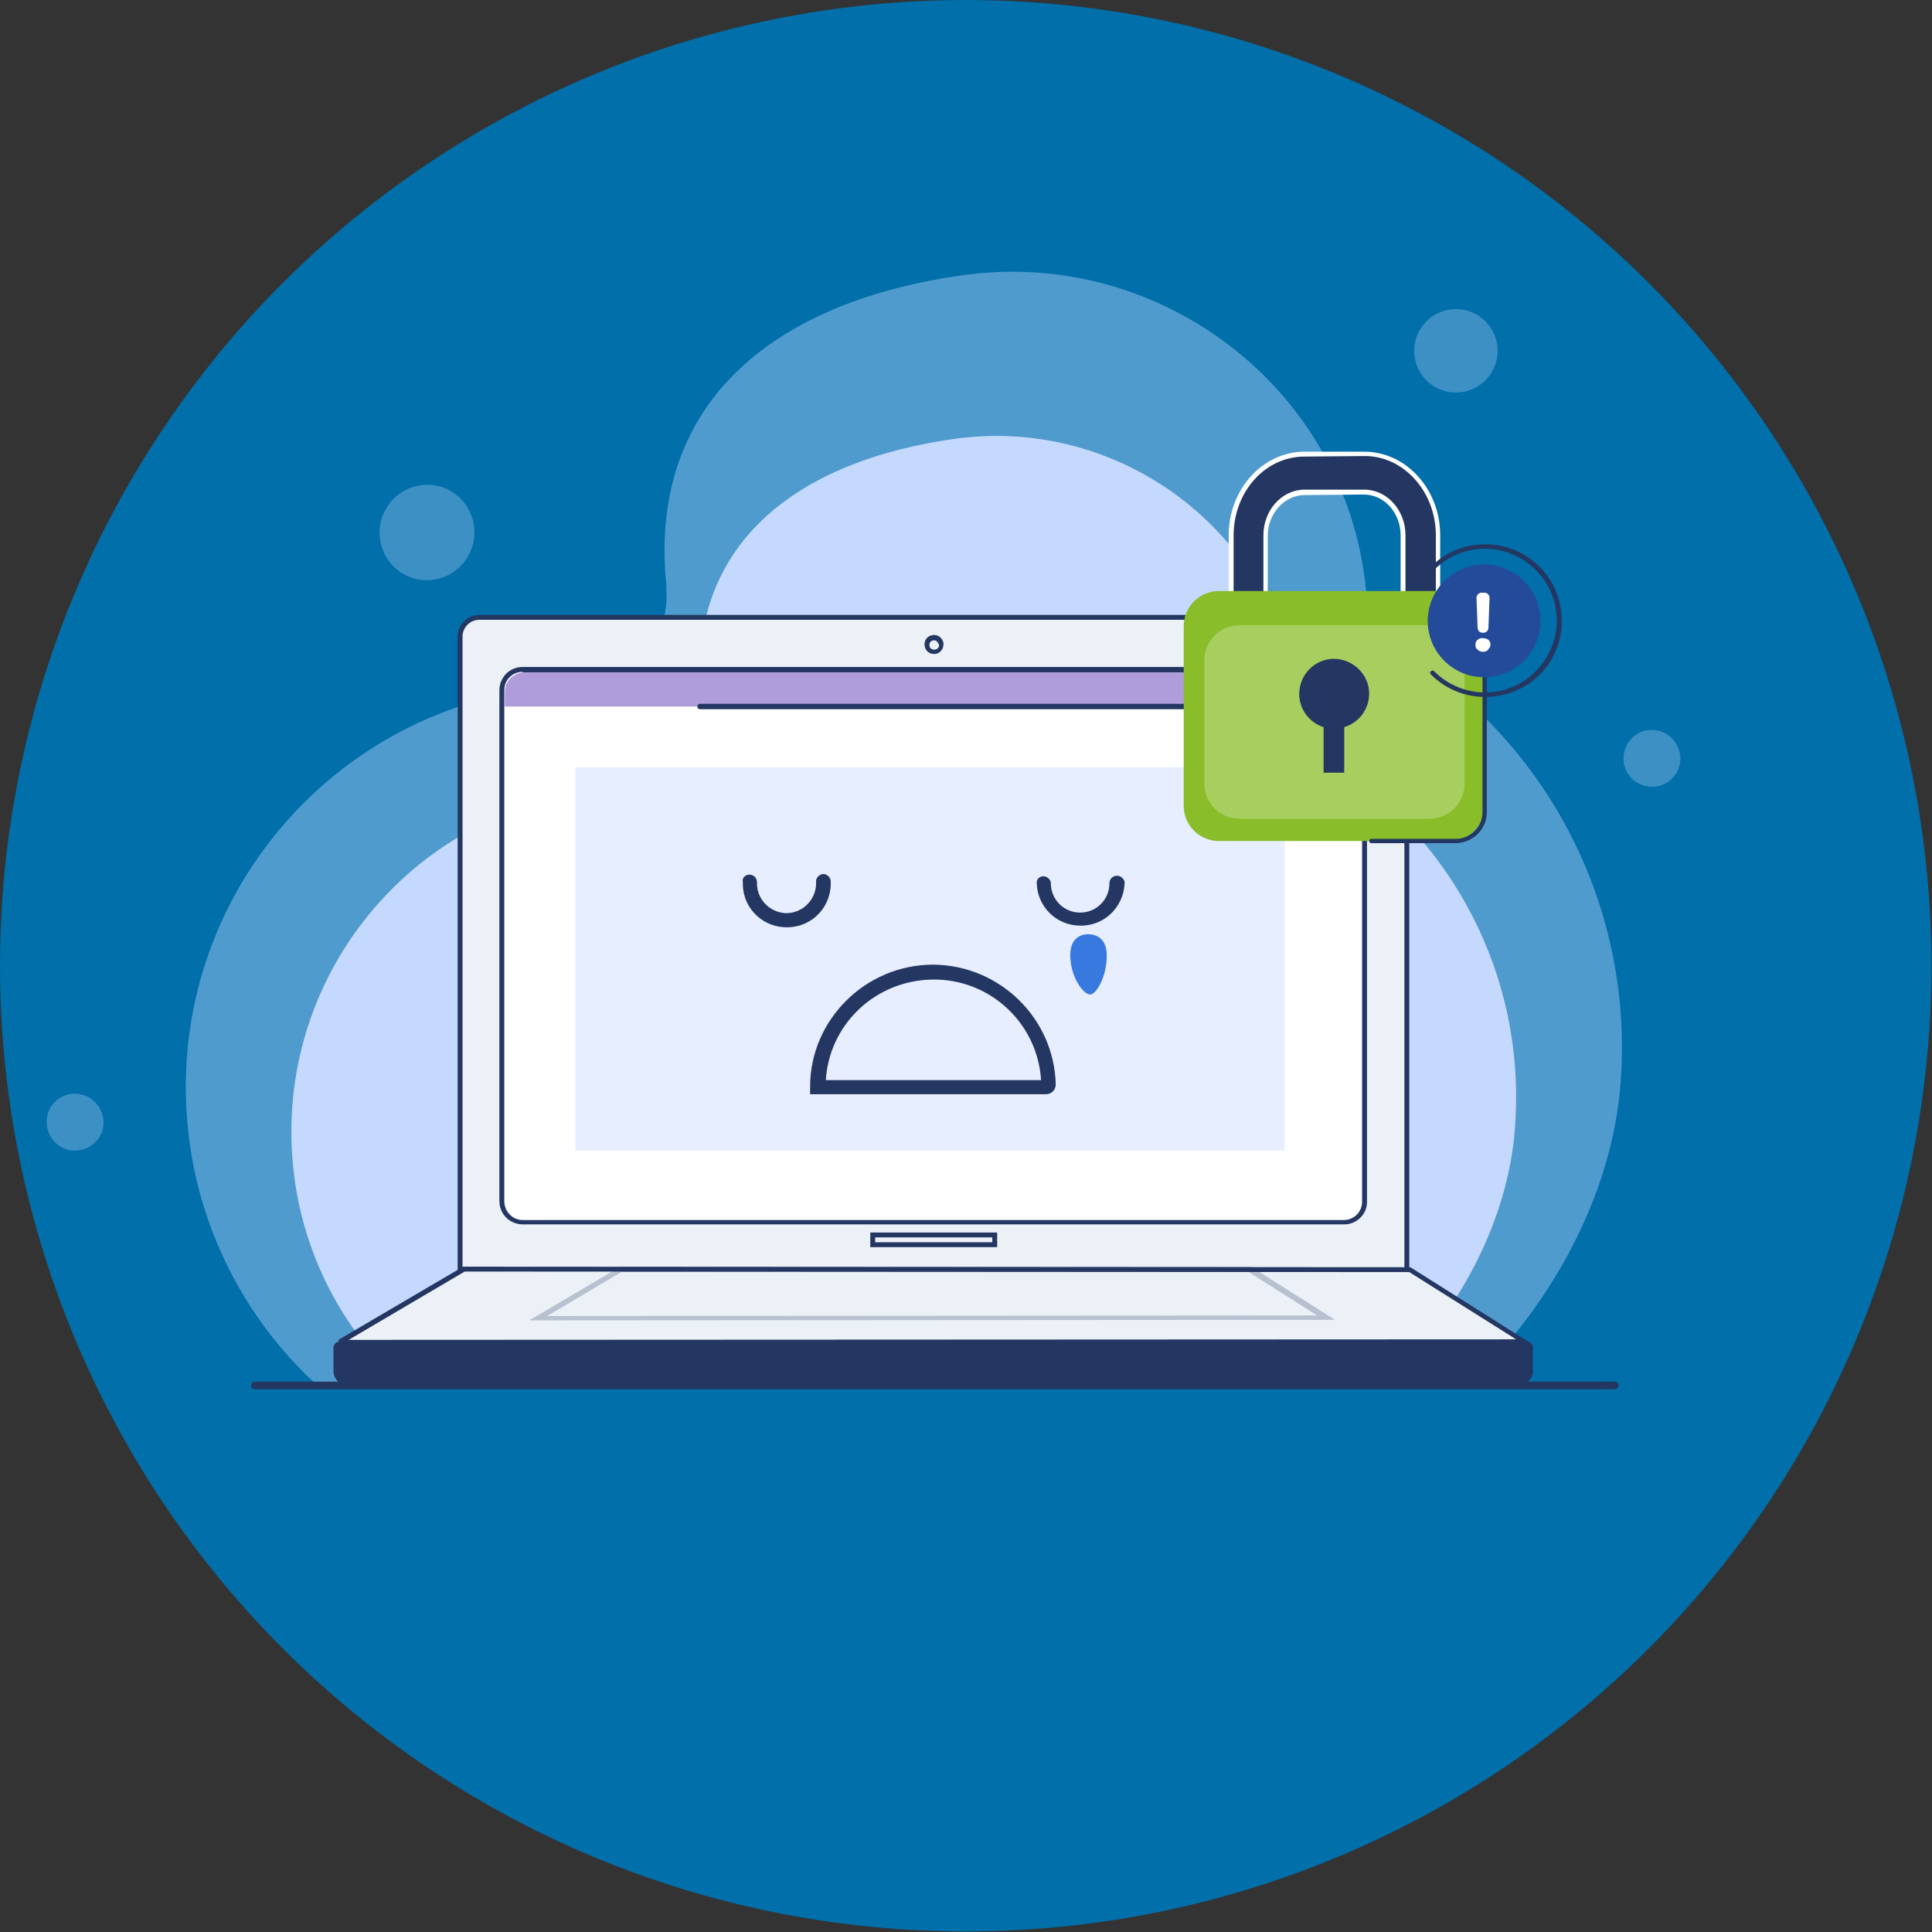<?xml version="1.0" encoding="utf-8"?>
<!-- Generator: Adobe Illustrator 24.0.1, SVG Export Plug-In . SVG Version: 6.00 Build 0)  -->
<svg version="1.1" id="Capa_1" xmlns="http://www.w3.org/2000/svg" xmlns:xlink="http://www.w3.org/1999/xlink" x="0px" y="0px"
	 viewBox="0 0 356.3 356.3" style="enable-background:new 0 0 356.3 356.3;" xml:space="preserve">
<rect x="0" y="0" width="356.3" height="356.3" fill="#333333" stroke="none"/>
<style type="text/css">
	.st0{fill:#006FAA;}
	.st1{opacity:0.41;}
	.st2{fill:#C5D9FF;}
	.st3{opacity:0.31;fill:#C5D9FF;enable-background:new    ;}
	.st4{fill:#ECF1F7;}
	.st5{fill:#243762;}
	.st6{fill:#FFFFFF;}
	.st7{fill:#AF9CDA;}
	.st8{opacity:0.43;fill:#C5D9FF;enable-background:new    ;}
	.st9{opacity:0.26;}
	.st10{fill:#89BD29;}
	.st11{opacity:0.25;fill:#FFFFFF;enable-background:new    ;}
	.st12{fill:#244B9A;}
	.st13{fill:#3879E0;}
</style>
<title>imagenerror</title>
<circle class="st0" cx="178.1" cy="178.1" r="178.1"/>
<g class="st1">
	<path class="st2" d="M299,197.6c1.6-30.7-13.3-59.8-39.1-76.5c-4.6-3-7.6-7.8-8.1-13.3c0-0.3,0-0.6-0.1-0.9
		c-4.5-35.8-38-61-73.7-56.2c-34.1,4.6-58.7,22.7-55.1,57.4v0.7c0.6,9.1-6.3,17-15.5,17.6h-0.8c-2,0.1-4,0.2-6,0.4
		c-40.8,4.4-70.3,40.9-65.9,81.7c1.9,18,10.4,34.7,23.7,46.9h212.3C286.9,240.1,298.1,218.6,299,197.6z"/>
</g>
<path class="st3" d="M87.5,98.2c0,4.8-3.9,8.8-8.8,8.8S70,103,70,98.2s3.9-8.8,8.8-8.8l0,0C83.6,89.4,87.5,93.3,87.5,98.2z"/>
<circle class="st3" cx="268.5" cy="64.7" r="7.7"/>
<path class="st3" d="M309.9,139.8c0,2.9-2.3,5.3-5.2,5.3c-2.9,0-5.3-2.3-5.3-5.2c0-2.9,2.3-5.3,5.2-5.3l0,0
	C307.5,134.6,309.8,136.9,309.9,139.8C309.9,139.8,309.9,139.8,309.9,139.8z"/>
<path class="st3" d="M19.1,207c0,2.9-2.4,5.2-5.3,5.2s-5.2-2.4-5.2-5.3c0-2.9,2.3-5.2,5.2-5.2C16.7,201.7,19.1,204.1,19.1,207
	C19.1,207,19.1,207,19.1,207z"/>
<path class="st2" d="M279.5,206.1c1.4-26.1-11.4-51-33.3-65.2c-3.9-2.5-6.5-6.7-7-11.3c0-0.3,0-0.5-0.1-0.8
	c-3.8-30.6-32.4-52-62.8-47.9c-29.1,4-50.1,19.3-47,49c0,0.2,0,0.4,0,0.6c0.5,7.8-5.4,14.5-13.2,15h-0.7c-1.7,0-3.4,0.1-5.1,0.3
	c-34.8,3.7-59.9,34.9-56.2,69.7c1.6,15.3,8.8,29.5,20.2,39.9h181C269.2,242.3,278.8,224.1,279.5,206.1z"/>
<path class="st4" d="M259.5,234.4H84.8v-117c0-2,1.6-3.5,3.6-3.5h167.5c2,0,3.5,1.6,3.6,3.5V234.4z"/>
<path class="st5" d="M259.9,234.9H84.4V117.4c0-2.2,1.8-4,4-4h167.5c2.2,0,4,1.8,4,4L259.9,234.9z M85.3,234H259V117.4
	c0-1.7-1.4-3.1-3.1-3.1H88.4c-1.7,0-3.1,1.4-3.1,3.1V234z"/>
<rect x="161" y="227.8" class="st4" width="22.4" height="1.8"/>
<path class="st5" d="M183.9,230h-23.4v-2.7h23.4V230z M161.4,229.1H183v-0.9h-21.6L161.4,229.1z"/>
<path class="st4" d="M173.5,118.9c0,0.8-0.5,1.4-1.3,1.4c-0.8,0-1.4-0.5-1.4-1.3c0-0.7,0.5-1.4,1.3-1.4h0.1
	C172.9,117.6,173.5,118.2,173.5,118.9C173.5,118.9,173.5,118.9,173.5,118.9L173.5,118.9z"/>
<path class="st5" d="M172.2,120.6c-1,0-1.7-0.8-1.7-1.8c0-1,0.8-1.7,1.8-1.7c0.9,0,1.7,0.8,1.7,1.7
	C174,119.9,173.1,120.7,172.2,120.6C172.2,120.6,172.2,120.6,172.2,120.6z M172.2,118.1c-0.5,0-0.8,0.4-0.8,0.9
	c0,0.5,0.4,0.8,0.9,0.8c0,0,0.1,0,0.1,0c0.4,0,0.8-0.4,0.8-0.8C173,118.4,172.6,118,172.2,118.1z"/>
<path class="st5" d="M278,255.6H66.1c-2.3,0-4.2-1.3-4.2-2.8v-4.4c0-0.4,0.5-0.8,1.2-0.8h218c0.6,0,1.2,0.4,1.2,0.8v4.3
	C282.3,254.3,280.4,255.6,278,255.6z"/>
<path class="st5" d="M278,256.1H66.1c-2.6,0-4.6-1.4-4.6-3.2v-4.4c0-0.7,0.7-1.2,1.6-1.2h218c0.9,0,1.6,0.5,1.6,1.2v4.3
	C282.8,254.6,280.7,256.1,278,256.1z M63.1,248.1c-0.5,0-0.7,0.2-0.7,0.3v4.4c0,1.3,1.7,2.3,3.7,2.3H278c2.1,0,3.9-1.1,3.9-2.4v-4.3
	c0-0.1-0.3-0.3-0.7-0.3L63.1,248.1z"/>
<path class="st6" d="M96.4,123.5h151.4c2.1,0,3.9,1.7,3.9,3.9v94.2c0,2.1-1.7,3.9-3.9,3.9H96.4c-2.1,0-3.9-1.7-3.9-3.9v-94.2
	C92.6,125.2,94.3,123.5,96.4,123.5z"/>
<path class="st5" d="M247.9,225.8H96.4c-2.4,0-4.3-1.9-4.3-4.3v-94.2c0-2.4,1.9-4.3,4.3-4.3h151.4c2.4,0,4.3,1.9,4.3,4.3v94.2
	C252.2,223.9,250.2,225.8,247.9,225.8z M96.4,123.9c-1.9,0-3.4,1.5-3.4,3.4v94.2c0,1.9,1.5,3.5,3.4,3.5h151.4c1.9,0,3.4-1.5,3.4-3.4
	v-94.2c0-1.9-1.5-3.4-3.4-3.4H96.4z"/>
<path class="st7" d="M251.1,130.3v-2.7c-0.1-2-1.8-3.6-3.9-3.6H96.9c-2-0.1-3.8,1.5-3.8,3.6v2.7L251.1,130.3z"/>
<path class="st6" d="M237.7,127.4c0,0.5-0.4,0.9-0.9,0.9c-0.5,0-0.9-0.4-0.9-0.9c0-0.5,0.4-0.9,0.9-0.9l0,0l0,0
	C237.3,126.5,237.7,126.9,237.7,127.4z"/>
<circle class="st6" cx="240.4" cy="127.4" r="0.9"/>
<circle class="st6" cx="244" cy="127.4" r="0.9"/>
<rect x="106.1" y="141.5" class="st8" width="130.8" height="70.7"/>
<path class="st4" d="M85.5,234.1l-22.9,13.5l0,0l218.5-0.1L260,234.2L85.5,234.1z"/>
<path class="st5" d="M62.7,248h-0.1v-0.5l-0.2-0.4l23-13.5h0.1l174.6,0.1l22.5,14.2L62.7,248z M85.7,234.5l-21.4,12.6l215.3-0.1
	l-19.7-12.4L85.7,234.5z"/>
<g class="st9">
	<polygon class="st4" points="114.5,234.1 99.2,243.1 99.2,243.1 244.5,243 230.5,234.1 	"/>
	<path class="st5" d="M97.6,243.5l16.8-9.9h116.3l15.5,9.8L97.6,243.5z M114.6,234.6l-13.7,8.1l142-0.1l-12.6-8L114.6,234.6z"/>
</g>
<path class="st5" d="M138.2,161.3c0.8,0,1.4,0.6,1.4,1.4l0,0c-0.1,3,2.2,5.5,5.2,5.7c3,0.1,5.5-2.2,5.7-5.2c0-0.2,0-0.3,0-0.5
	c-0.1-0.7,0.5-1.4,1.2-1.5c0.7-0.1,1.4,0.5,1.5,1.2c0,0,0,0,0,0c0,0.1,0,0.2,0,0.2c0.2,4.5-3.3,8.3-7.8,8.4
	c-4.5,0.2-8.3-3.3-8.4-7.8c0,0,0,0,0,0c0-0.2,0-0.4,0-0.6C136.8,162,137.4,161.3,138.2,161.3C138.2,161.3,138.2,161.3,138.2,161.3
	L138.2,161.3z"/>
<path class="st5" d="M192.4,161.6c0.7,0,1.4,0.6,1.4,1.3c0,0,0,0,0,0c0,3,2.4,5.4,5.4,5.4s5.4-2.4,5.4-5.4c0,0,0,0,0,0
	c0-0.8,0.6-1.4,1.4-1.4c0.7,0,1.2,0.5,1.4,1.1v0.3c-0.2,4.5-3.9,8-8.4,7.8c-4.3-0.1-7.7-3.6-7.8-7.8l0,0
	C191.1,162.2,191.7,161.6,192.4,161.6C192.4,161.6,192.4,161.6,192.4,161.6z"/>
<path class="st5" d="M172.1,177.9c12.3,0.1,22.3,9.9,22.6,22.1c0,1-0.8,1.8-1.8,1.8c0,0,0,0,0,0h-43.5v-1.4
	C149.4,188.1,159.6,177.9,172.1,177.9z M192,199.2c-0.7-11-10.2-19.3-21.2-18.5c-10,0.7-17.9,8.6-18.5,18.5H192z"/>
<path class="st5" d="M251.1,130.8h-122c-0.3,0-0.5-0.2-0.5-0.5s0.2-0.5,0.5-0.5h122c0.3,0,0.5,0.2,0.5,0.5S251.3,130.8,251.1,130.8z
	"/>
<path class="st5" d="M227,114.3V98.7c0-8.3,6.1-15,13.6-15h11c7.5,0,13.6,6.7,13.6,15v15.5c0,8.3-6.1,15-13.6,15h-11
	C233.1,129.3,227,122.5,227,114.3z M240.6,90.8c-4,0-7.2,3.6-7.2,7.9v15.5c0,4.4,3.2,7.9,7.2,7.9h11c4,0,7.2-3.6,7.2-7.9V98.7
	c0-4.4-3.2-7.9-7.2-7.9L240.6,90.8z"/>
<path class="st6" d="M251.6,129.7h-11c-7.7,0-14-6.9-14-15.4V98.7c0-8.5,6.3-15.4,14-15.4h11c7.7,0,14,6.9,14,15.4v15.5
	C265.6,122.7,259.3,129.7,251.6,129.7z M240.6,84.2c-7.3,0-13.1,6.5-13.1,14.6v15.5c0,8,5.9,14.6,13.1,14.6h11
	c7.2,0,13.2-6.5,13.2-14.6V98.7c0-8-5.9-14.6-13.1-14.6L240.6,84.2z M251.6,122.7h-11c-4.2,0-7.6-3.8-7.6-8.4V98.7
	c0-4.6,3.4-8.4,7.6-8.4h11c4.2,0,7.6,3.8,7.6,8.4v15.5C259.2,118.9,255.8,122.6,251.6,122.7L251.6,122.7z M240.6,91.3
	c-3.7,0-6.8,3.4-6.8,7.5v15.5c0,4.1,3,7.5,6.8,7.5h11c3.7,0,6.7-3.4,6.7-7.5V98.7c0-4.1-3-7.5-6.8-7.5L240.6,91.3z"/>
<path class="st10" d="M224.8,109h42.5c3.6,0,6.5,2.9,6.5,6.5v33.1c0,3.6-2.9,6.5-6.5,6.5h-42.5c-3.6,0-6.5-2.9-6.5-6.5v-33.1
	C218.3,111.9,221.2,109,224.8,109z"/>
<path class="st5" d="M268.5,155.5h-15.6c-0.2,0-0.4-0.2-0.4-0.4s0.2-0.4,0.4-0.4h15.6c2.7,0,4.9-2.2,4.9-4.9v-30.9
	c0-0.2,0.2-0.4,0.4-0.4c0.2,0,0.4,0.2,0.4,0.4v30.9C274.2,152.9,271.7,155.4,268.5,155.5z"/>
<path class="st11" d="M228.6,115.3h35c3.6,0,6.5,2.9,6.5,6.5v22.7c0,3.6-2.9,6.5-6.5,6.5h-35c-3.6,0-6.5-2.9-6.5-6.5v-22.7
	C222.1,118.2,225,115.3,228.6,115.3z"/>
<path class="st5" d="M239.6,128c0-3.6,2.9-6.5,6.4-6.5s6.5,2.9,6.5,6.4c0,2.9-1.9,5.4-4.6,6.2v8.4h-3.8v-8.4
	C241.5,133.3,239.6,130.8,239.6,128z"/>
<path class="st5" d="M297.8,256.2H47c-0.4,0-0.7-0.3-0.7-0.7l0,0c0-0.4,0.3-0.7,0.7-0.7h250.8c0.4,0,0.7,0.3,0.7,0.7
	C298.5,255.9,298.1,256.2,297.8,256.2L297.8,256.2z"/>
<path class="st12" d="M284.1,114.5c0,5.8-4.7,10.4-10.4,10.4c-5.8,0-10.4-4.7-10.4-10.4s4.7-10.4,10.4-10.4l0,0l0,0
	C279.4,104.1,284.1,108.7,284.1,114.5z"/>
<path class="st5" d="M263.9,124.4c-0.2-0.2-0.2-0.5,0-0.6c0,0,0,0,0,0c0.2-0.2,0.4-0.2,0.6,0c5.2,5.2,13.6,5.2,18.7,0
	c5.2-5.2,5.2-13.6,0-18.7c-5.2-5.2-13.6-5.2-18.7,0c-0.2,0.2-0.5,0.2-0.6,0c-0.2-0.2-0.2-0.5,0-0.6c0,0,0,0,0,0l0,0
	c5.5-5.5,14.5-5.5,20,0c5.5,5.5,5.5,14.5,0,20C278.3,129.9,269.4,129.9,263.9,124.4C263.8,124.4,263.8,124.4,263.9,124.4
	L263.9,124.4L263.9,124.4z"/>
<path class="st6" d="M273.5,120.2c-0.4,0-0.7-0.1-1-0.4c-0.3-0.2-0.4-0.5-0.4-0.9c0-0.3,0.1-0.7,0.4-0.9c0.3-0.2,0.6-0.4,1-0.3
	c0.4,0,0.7,0.1,1,0.3c0.5,0.5,0.5,1.2,0,1.7c0,0,0,0,0,0C274.3,120.1,273.9,120.2,273.5,120.2z M274.7,110.3l-0.2,5.4
	c0,0.6-0.4,1-1,1l0,0c-0.6,0-1-0.4-1-1l-0.2-5.4c0-0.6,0.4-1,1-1h0.4C274.3,109.3,274.7,109.7,274.7,110.3z"/>
<path class="st13" d="M197.4,176.9c-0.3-3.7,1.7-4.5,3-4.6s3.8,0.4,3.7,4.1c0,3.5-1.8,6.9-3,7S197.7,180.6,197.4,176.9z"/>
</svg>
